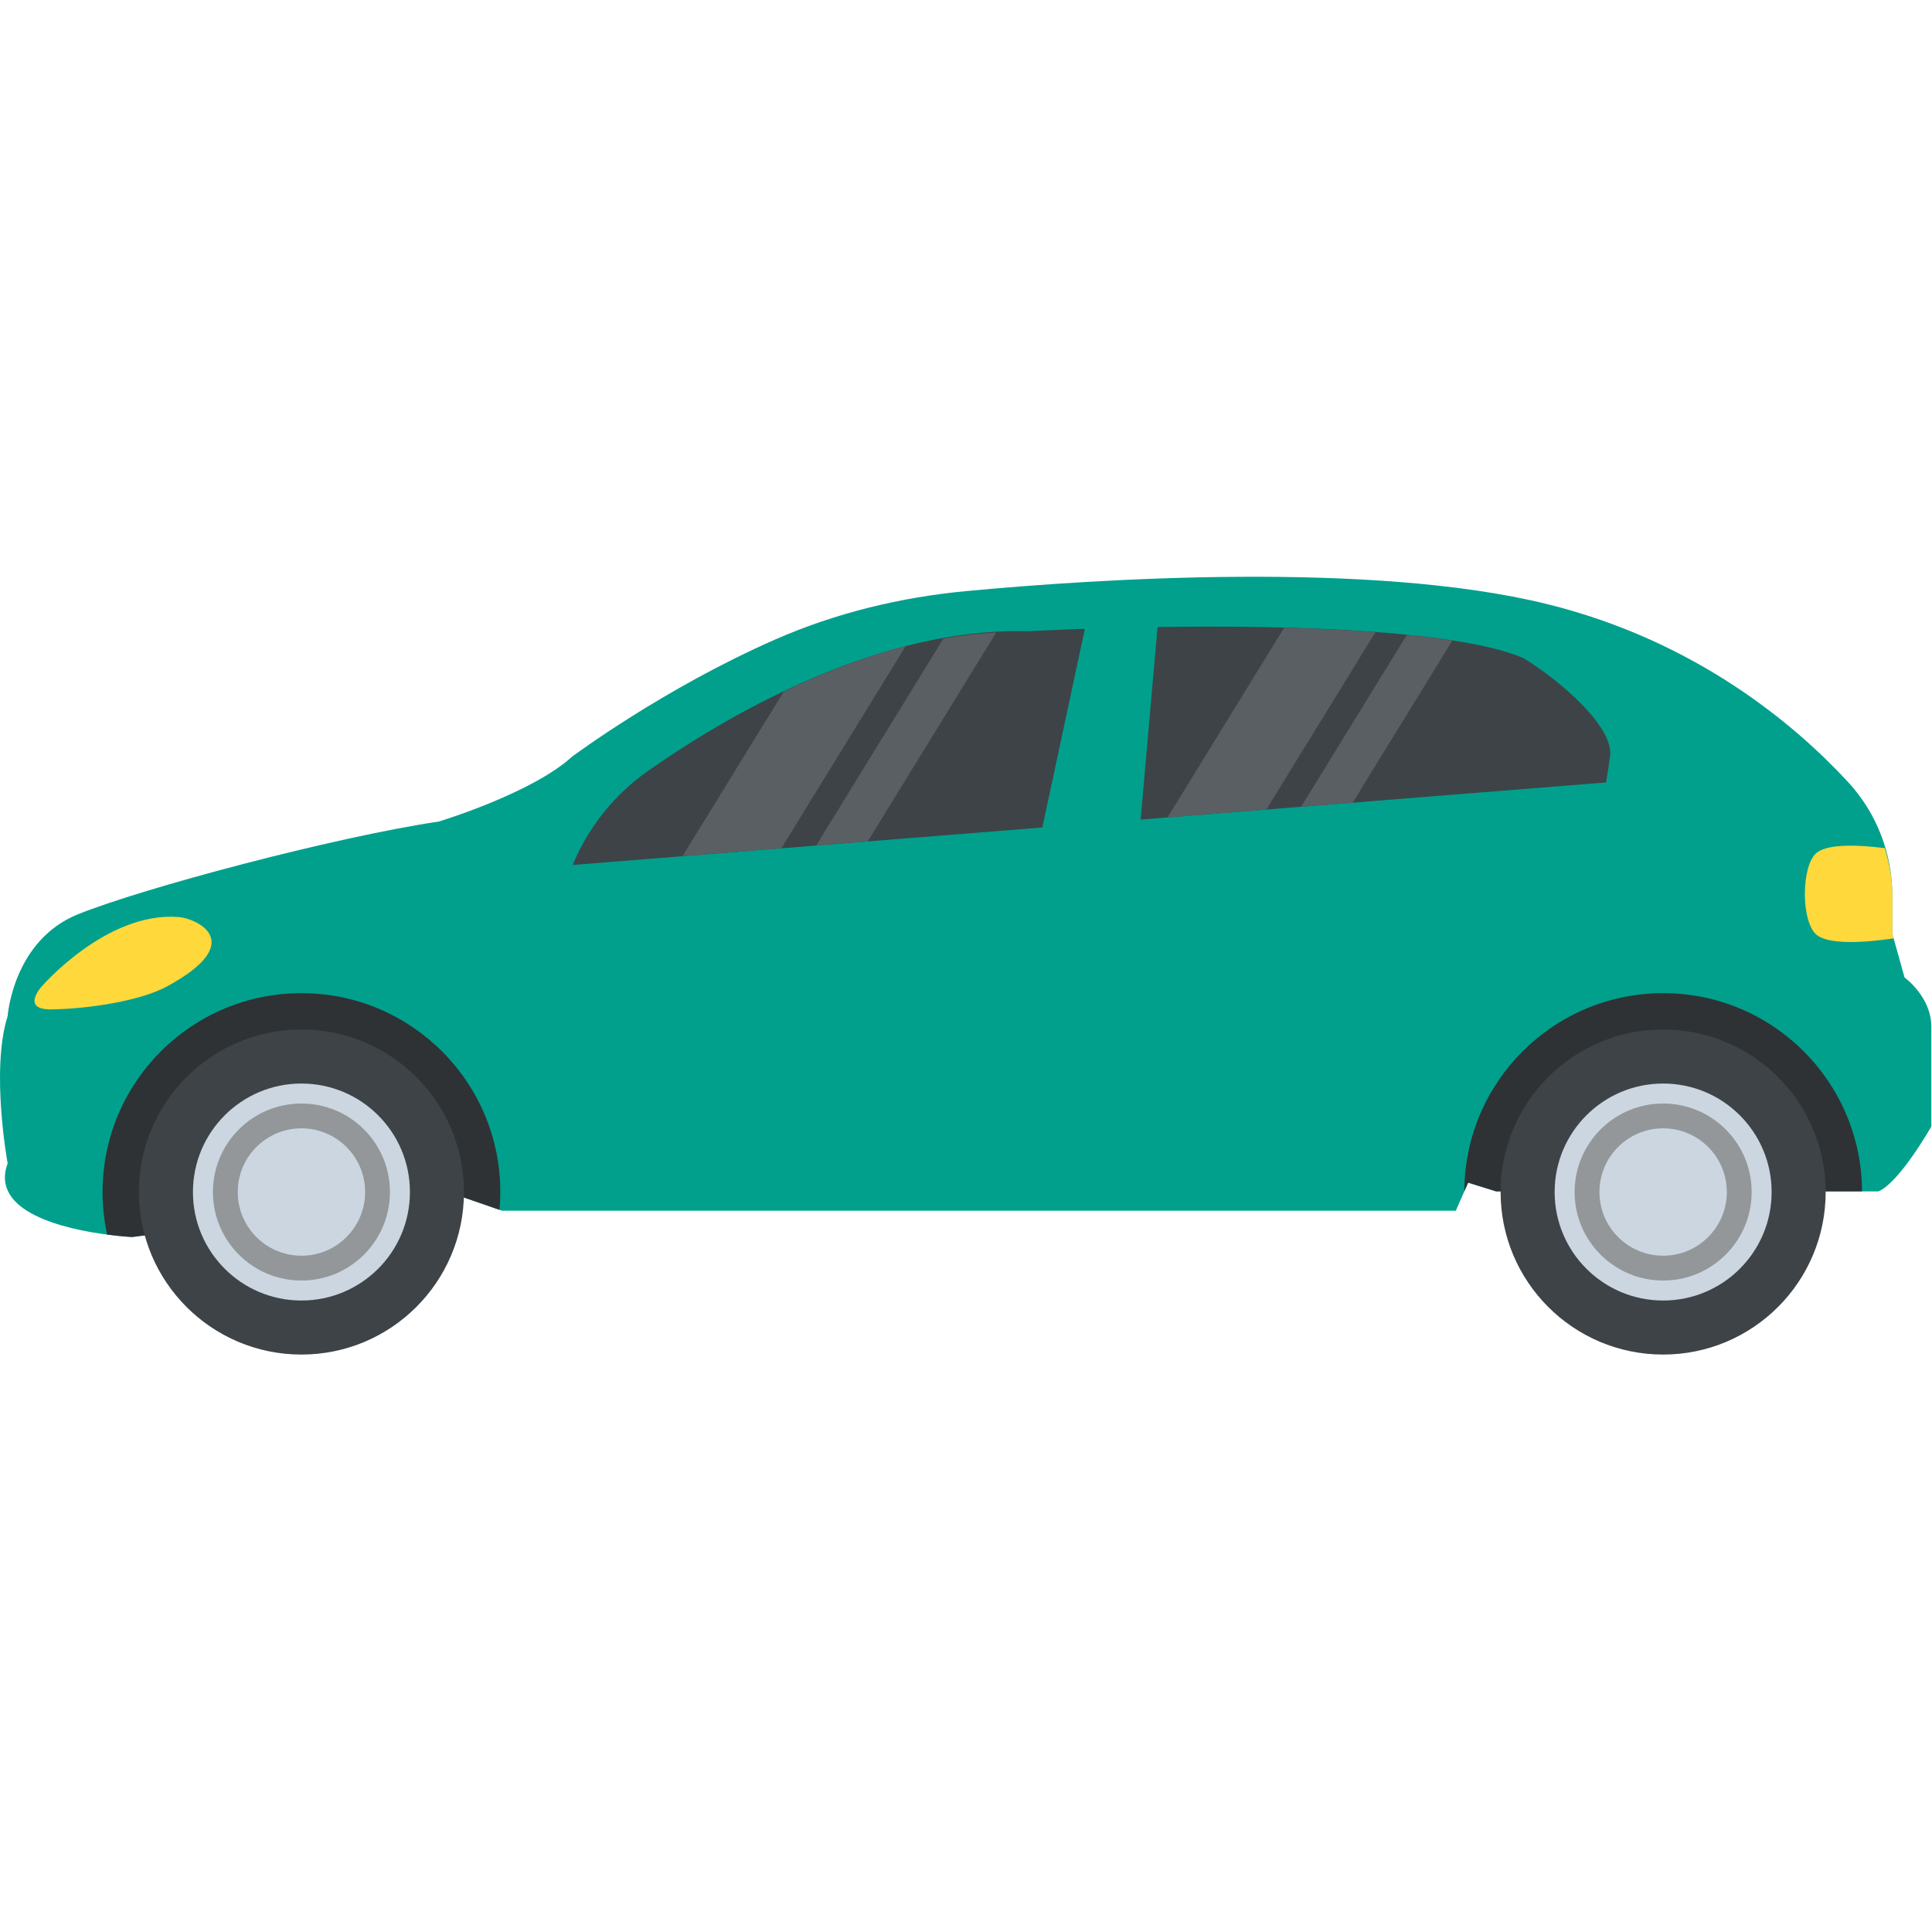 <svg width="512" height="512" viewBox="0 0 512 512" fill="none" xmlns="http://www.w3.org/2000/svg">
<g clip-path="url(#clip0_492_10135)">
<path d="M511.819 272.06V298.54C511.819 298.54 503.371 313.42 497.787 315.74H396.507L389.067 313.42L385.803 320.86H133.051L132.379 320.62L120.971 316.668L35.019 327.82C35.019 327.82 32.299 327.692 28.395 327.18C17.451 325.756 -2.757 321.324 2.027 308.3C2.027 308.3 -2.533 283.612 2.027 269.276C2.027 269.276 3.419 249.292 20.603 242.316C37.803 235.356 88.443 221.868 116.315 217.708C116.315 217.708 140.939 210.268 151.627 200.508C151.627 200.508 175.739 182.492 205.515 169.436C221.563 162.412 238.731 158.268 256.171 156.636C289.915 153.468 363.259 148.588 409.947 160.076C449.611 169.852 475.899 192.252 489.739 207.228C497.339 215.452 501.483 226.188 501.483 237.388V247.436L504.731 259.052C504.747 259.052 511.819 264.156 511.819 272.06Z" fill="#00A08D"/>
<path d="M132.587 315.9C132.587 317.484 132.523 319.068 132.379 320.62L120.971 316.668L35.019 327.82C35.019 327.82 32.299 327.692 28.395 327.18C27.595 323.548 27.179 319.772 27.179 315.9C27.179 286.796 50.779 263.196 79.883 263.196C108.987 263.196 132.587 286.796 132.587 315.9Z" fill="#2E3235"/>
<path d="M79.883 358.972C103.671 358.972 122.955 339.688 122.955 315.9C122.955 292.112 103.671 272.828 79.883 272.828C56.095 272.828 36.811 292.112 36.811 315.9C36.811 339.688 56.095 358.972 79.883 358.972Z" fill="#3E4347"/>
<path d="M388.059 315.708L389.067 313.404L396.507 315.724H493.451C493.355 286.7 469.803 263.196 440.763 263.196C411.707 263.196 388.155 286.7 388.059 315.708Z" fill="#2E3235"/>
<path d="M440.747 358.971C464.535 358.971 483.819 339.687 483.819 315.899C483.819 292.111 464.535 272.827 440.747 272.827C416.959 272.827 397.675 292.111 397.675 315.899C397.675 339.687 416.959 358.971 440.747 358.971Z" fill="#3E4347"/>
<path d="M287.499 166.651C278.555 166.955 272.891 167.259 272.779 167.275L272.459 167.291H272.139C271.243 167.259 270.347 167.259 269.451 167.259C230.395 167.259 191.483 190.459 171.755 204.283C162.843 210.523 155.835 219.307 151.771 229.227L276.235 219.291L287.499 166.651Z" fill="#3E4347"/>
<path d="M403.771 174.444C391.403 169.036 361.947 166.06 320.699 166.06C315.867 166.06 311.179 166.108 306.763 166.172L302.283 217.196L425.627 207.356C426.027 205.052 426.363 202.86 426.603 200.86L426.619 200.7L426.651 200.54C427.947 192.988 413.899 180.62 403.771 174.444Z" fill="#3E4347"/>
<path d="M11.019 261.467C11.019 261.467 28.155 241.515 47.355 243.019C52.027 243.387 65.995 249.643 44.155 261.467C37.323 265.163 23.883 267.339 13.659 267.499C5.371 267.611 11.019 261.467 11.019 261.467Z" fill="#FFD83B"/>
<path d="M501.499 247.436V237.388C501.499 233.052 500.699 228.844 499.499 224.764C492.587 223.9 483.931 223.468 481.115 226.284C477.371 230.028 477.371 243.724 481.115 247.468C484.251 250.604 494.715 249.724 501.835 248.684L501.499 247.436Z" fill="#FFD83B"/>
<path d="M79.883 344.652C95.762 344.652 108.635 331.78 108.635 315.9C108.635 300.021 95.762 287.148 79.883 287.148C64.004 287.148 51.131 300.021 51.131 315.9C51.131 331.78 64.004 344.652 79.883 344.652Z" fill="#CBD6E0"/>
<path d="M79.883 339.356C92.837 339.356 103.339 328.855 103.339 315.9C103.339 302.946 92.837 292.444 79.883 292.444C66.929 292.444 56.427 302.946 56.427 315.9C56.427 328.855 66.929 339.356 79.883 339.356Z" fill="#939799"/>
<path d="M79.883 332.781C89.206 332.781 96.763 325.223 96.763 315.901C96.763 306.578 89.206 299.021 79.883 299.021C70.56 299.021 63.003 306.578 63.003 315.901C63.003 325.223 70.56 332.781 79.883 332.781Z" fill="#CBD6E0"/>
<path d="M440.747 344.652C456.626 344.652 469.499 331.78 469.499 315.9C469.499 300.021 456.626 287.148 440.747 287.148C424.868 287.148 411.995 300.021 411.995 315.9C411.995 331.78 424.868 344.652 440.747 344.652Z" fill="#CBD6E0"/>
<path d="M440.747 339.356C453.701 339.356 464.203 328.855 464.203 315.9C464.203 302.946 453.701 292.444 440.747 292.444C427.793 292.444 417.291 302.946 417.291 315.9C417.291 328.855 427.793 339.356 440.747 339.356Z" fill="#939799"/>
<path d="M440.747 332.78C450.07 332.78 457.627 325.222 457.627 315.9C457.627 306.577 450.07 299.02 440.747 299.02C431.424 299.02 423.867 306.577 423.867 315.9C423.867 325.222 431.424 332.78 440.747 332.78Z" fill="#CBD6E0"/>
<path d="M180.875 226.892L207.067 224.796L240.011 171.228C228.555 174.172 217.691 178.508 207.691 183.292L180.875 226.892Z" fill="#5A5F63"/>
<path d="M216.299 224.06L229.963 222.972L263.995 167.628C259.307 167.884 254.651 168.396 250.027 169.212L216.299 224.06Z" fill="#5A5F63"/>
<path d="M309.403 216.636L335.595 214.54L364.507 167.516C357.211 166.972 349.115 166.572 340.315 166.348L309.403 216.636Z" fill="#5A5F63"/>
<path d="M344.811 213.804L358.475 212.716L384.891 169.756C381.211 169.18 377.259 168.652 372.843 168.22L344.811 213.804Z" fill="#5A5F63"/>
</g>
<defs>
<clipPath id="clip0_492_10135">
<rect width="511.819" height="511.819" fill="white"/>
</clipPath>
</defs>
</svg>
